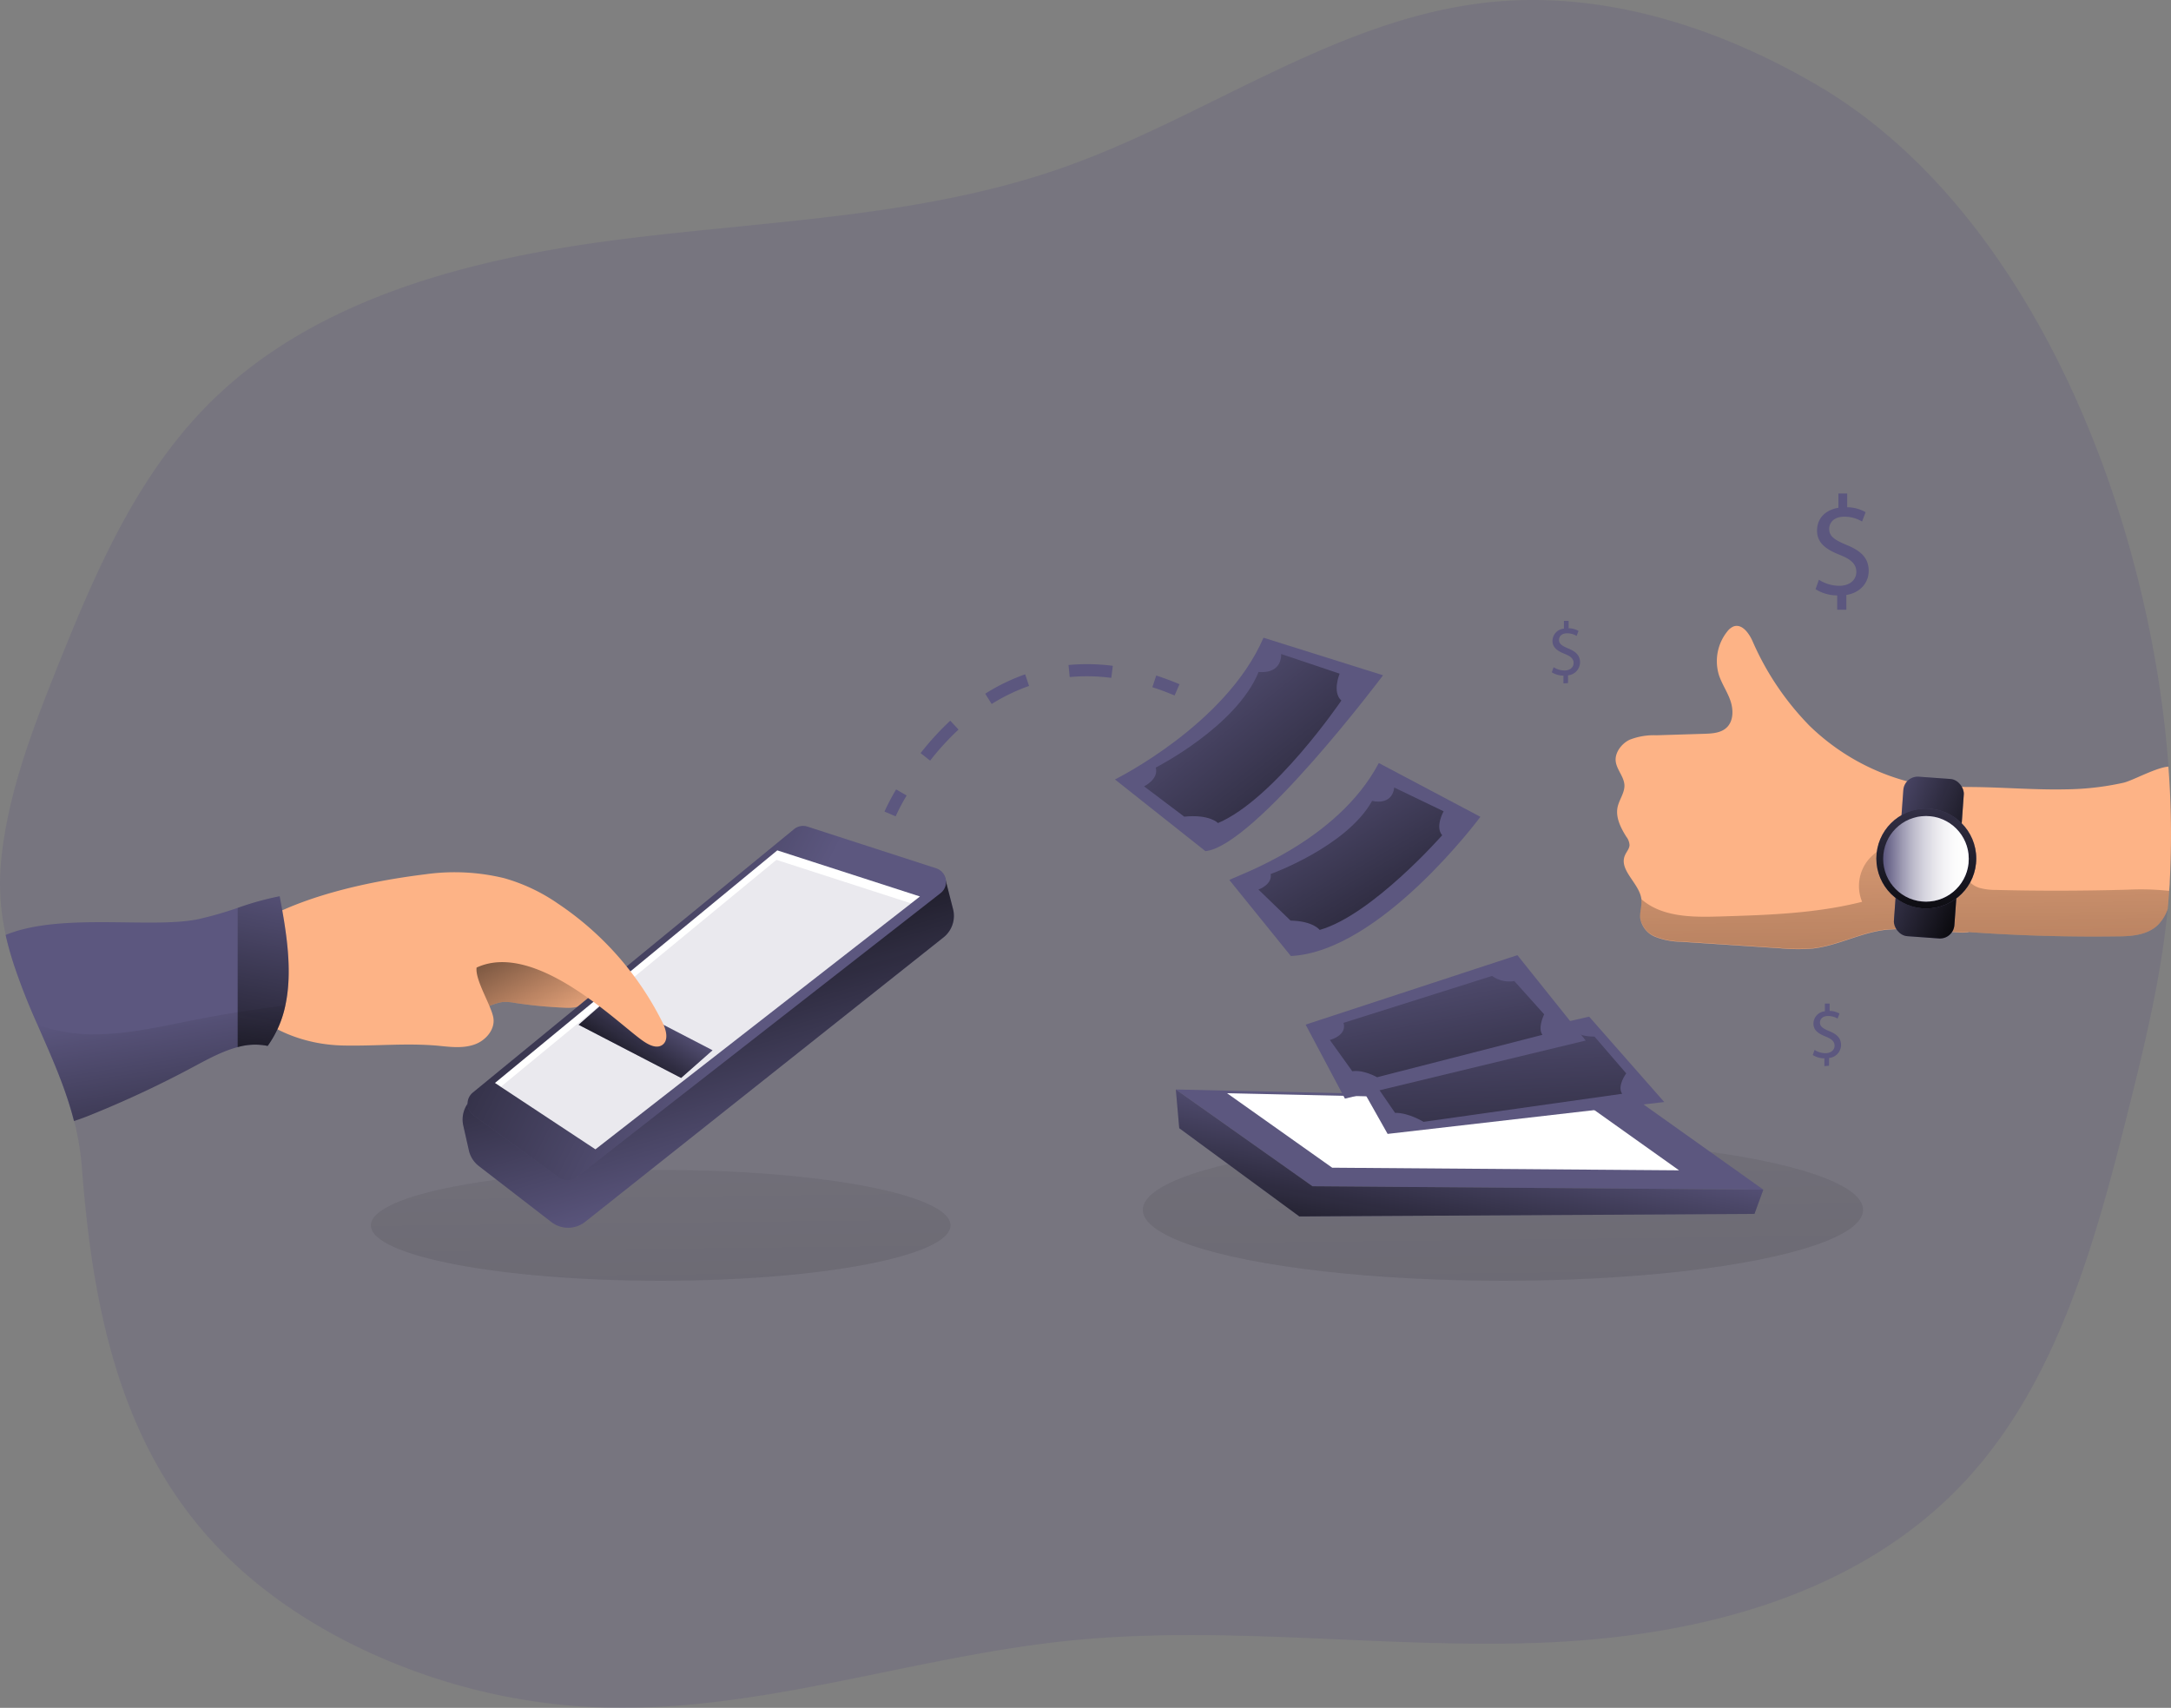 <svg id="Layer_1" data-name="Layer 1" xmlns="http://www.w3.org/2000/svg" xmlns:xlink="http://www.w3.org/1999/xlink" viewBox="0 0 559.39 440.09"><rect x="0" y="0" width="559.39" height="440.09" fill="#808080" stroke="none"/><defs><linearGradient id="linear-gradient" x1="169.54" y1="253.24" x2="172.14" y2="486.54" gradientUnits="userSpaceOnUse"><stop offset="0" stop-color="#010101" stop-opacity="0"/><stop offset="0.95" stop-color="#010101"/></linearGradient><linearGradient id="linear-gradient-2" x1="386.37" y1="231.74" x2="389.7" y2="530.35" xlink:href="#linear-gradient"/><linearGradient id="linear-gradient-3" x1="137.23" y1="292.41" x2="110.38" y2="242.25" xlink:href="#linear-gradient"/><linearGradient id="linear-gradient-4" x1="374.99" y1="286.5" x2="394.37" y2="392.54" gradientTransform="matrix(1.18, 0.12, -0.1, 0.99, -25.11, -63.12)" xlink:href="#linear-gradient"/><linearGradient id="linear-gradient-5" x1="198.1" y1="324.04" x2="170.53" y2="228.98" xlink:href="#linear-gradient"/><linearGradient id="linear-gradient-6" x1="196.64" y1="282.24" x2="67.56" y2="218.87" xlink:href="#linear-gradient"/><linearGradient id="linear-gradient-7" x1="171.34" y1="259.7" x2="157.55" y2="280.83" xlink:href="#linear-gradient"/><linearGradient id="linear-gradient-8" x1="379.85" y1="287.35" x2="368.85" y2="345.43" xlink:href="#linear-gradient"/><linearGradient id="linear-gradient-9" x1="493.19" y1="202.66" x2="496.12" y2="433.25" xlink:href="#linear-gradient"/><linearGradient id="linear-gradient-10" x1="44.15" y1="276.58" x2="57.8" y2="363.71" xlink:href="#linear-gradient"/><linearGradient id="linear-gradient-11" x1="304.3" y1="182.78" x2="375.15" y2="271.67" xlink:href="#linear-gradient"/><linearGradient id="linear-gradient-12" x1="334.99" y1="209.78" x2="387.35" y2="298.67" xlink:href="#linear-gradient"/><linearGradient id="linear-gradient-13" x1="368.61" y1="257.21" x2="386.63" y2="355.83" xlink:href="#linear-gradient"/><linearGradient id="linear-gradient-14" x1="74.73" y1="241.91" x2="59.47" y2="322.48" xlink:href="#linear-gradient"/><linearGradient id="linear-gradient-15" x1="480.33" y1="231.16" x2="517.29" y2="246.12" gradientTransform="translate(-15.89 36.54) rotate(-4.12)" xlink:href="#linear-gradient"/><linearGradient id="linear-gradient-16" x1="496.34" y1="180.85" x2="496.34" y2="245.54" xlink:href="#linear-gradient"/><linearGradient id="linear-gradient-17" x1="485.23" y1="221.31" x2="507.28" y2="221.31" gradientUnits="userSpaceOnUse"><stop offset="0" stop-color="#fff" stop-opacity="0"/><stop offset="0.13" stop-color="#fff" stop-opacity="0.23"/><stop offset="0.23" stop-color="#fff" stop-opacity="0.41"/><stop offset="0.35" stop-color="#fff" stop-opacity="0.59"/><stop offset="0.48" stop-color="#fff" stop-opacity="0.74"/><stop offset="0.6" stop-color="#fff" stop-opacity="0.85"/><stop offset="0.72" stop-color="#fff" stop-opacity="0.93"/><stop offset="0.84" stop-color="#fff" stop-opacity="0.98"/><stop offset="0.95" stop-color="#fff"/></linearGradient></defs><title>Transfer Money 2</title><path d="M562.1,245.28q-.2,3.57-.53,7.1c-1.69,17.57-5.88,34.82-10.16,51.92-8.51,34-18.23,69.42-41.39,94.81-27.91,30.54-70.46,40.95-110.72,42.38s-80.67-4.65-120.78-.56c-40.64,4.16-80.37,18.72-121.16,17.19a156.22,156.22,0,0,1-58.42-13.81C80.59,436,63.52,424,51.18,407.48c-19.26-25.63-24.7-57.79-27.07-88.65a68.66,68.66,0,0,0-1.32-9h0c-.18-.94-.4-1.87-.65-2.81C18.45,292.67,11,280.26,6.57,266.54c-.78-2.44-1.5-4.91-2.06-7.47a60.93,60.93,0,0,1-1.22-18.85c1.66-17.35,8-33.88,14.5-50.11,2.88-7.22,5.85-14.47,9.07-21.6,7.78-17.19,17.1-33.6,30.6-46.92,27.07-26.69,67-36.85,105.25-41.73s77.74-5.72,114.06-18.47c37.6-13.22,71.14-38.92,111-42.76,29.13-2.78,58.36,6.75,83.4,21.41,55.32,32.29,85.83,110.47,90.61,175.7A229.24,229.24,0,0,1,562.1,245.28Z" transform="translate(-3.03 -18.15)" fill="#5c577f" opacity="0.24" style="isolation:isolate"/><ellipse cx="170.24" cy="315.76" rx="74.68" ry="14.28" opacity="0.26" fill="url(#linear-gradient)"/><ellipse cx="387.26" cy="311.76" rx="92.8" ry="18.28" opacity="0.26" fill="url(#linear-gradient-2)"/><path d="M148.94,277.84a116.37,116.37,0,0,1-13.18-1.25,12.65,12.65,0,0,0-3.36-.22,14.21,14.21,0,0,0-4,1.37,41,41,0,0,1-24.28,2.62c-1.56-.31-3.25-.82-4.08-2.17a5.84,5.84,0,0,1-.67-2.36,38.87,38.87,0,0,1-.17-7.85,10.48,10.48,0,0,1,1-4.25,8.3,8.3,0,0,1,3.47-3.14c5.23-2.8,11.54-2,17.47-1.82,7,.25,14.25-.35,21,1.57,4.8,1.35,9.52,4.33,12.09,8.71C157.31,274.19,155,278.08,148.94,277.84Z" transform="translate(-3.03 -18.15)" fill="#fdb386"/><path d="M148.94,277.84a116.37,116.37,0,0,1-13.18-1.25,12.65,12.65,0,0,0-3.36-.22,14.21,14.21,0,0,0-4,1.37,41,41,0,0,1-24.28,2.62c-1.56-.31-3.25-.82-4.08-2.17a5.84,5.84,0,0,1-.67-2.36,38.87,38.87,0,0,1-.17-7.85,10.48,10.48,0,0,1,1-4.25,8.3,8.3,0,0,1,3.47-3.14c5.23-2.8,11.54-2,17.47-1.82,7,.25,14.25-.35,21,1.57,4.8,1.35,9.52,4.33,12.09,8.71C157.31,274.19,155,278.08,148.94,277.84Z" transform="translate(-3.03 -18.15)" fill="url(#linear-gradient-3)"/><polygon points="302.97 280.75 338.17 305.68 454.35 306.56 421.78 283.39 302.97 280.75" fill="#5c577f"/><polygon points="316.17 281.71 343.26 300.9 432.64 301.58 407.58 283.75 316.17 281.71" fill="#fff"/><path d="M290.31,219s28.6-14.08,38.28-36.52l30.81,9.68s-33,44-45.77,45.32Z" transform="translate(-3.03 -18.15)" fill="#5c577f"/><path d="M319.79,244.91c1.76-1.1,27.72-9.68,38.51-30.14l26.18,13.86s-25.74,34.77-48.85,35.87Z" transform="translate(-3.03 -18.15)" fill="#5c577f"/><polygon points="409.46 261.97 428.82 283.98 357.54 292.19 348.44 276.05 409.46 261.97" fill="#5c577f"/><path d="M361.09,292.19l46.2-8.92s2.15,2,6.59,2l8.17,9.47S419.62,298,421,300l-51.17,7.23s-3.93-2.4-7.34-2.31l-6-8.73S361.92,295.6,361.09,292.19Z" transform="translate(-3.03 -18.15)" fill="url(#linear-gradient-4)"/><path d="M248.56,252.27l-1.89-7.39c-1.19-4.26-4.46-.55-8.44,1.37l-112,54a7.1,7.1,0,0,0-3.83,7.94l1.44,6.39a7.05,7.05,0,0,0,2.58,4.05l18.67,14.42a7.09,7.09,0,0,0,8.73-.06l92.31-73.28A7.08,7.08,0,0,0,248.56,252.27Z" transform="translate(-3.03 -18.15)" fill="#5c577f"/><path d="M248.56,252.27l-1.89-7.39c-1.19-4.26-4.46-.55-8.44,1.37l-112,54a7.1,7.1,0,0,0-3.83,7.94l1.44,6.39a7.05,7.05,0,0,0,2.58,4.05l18.67,14.42a7.09,7.09,0,0,0,8.73-.06l92.31-73.28A7.08,7.08,0,0,0,248.56,252.27Z" transform="translate(-3.03 -18.15)" fill="url(#linear-gradient-5)"/><path d="M124.86,299.69l82.77-67.88a3.69,3.69,0,0,1,3.47-.65l33.15,10.74a3.68,3.68,0,0,1,1.13,6.4l-93.85,73.24a3.68,3.68,0,0,1-4.43.07L125,305.51A3.69,3.69,0,0,1,124.86,299.69Z" transform="translate(-3.03 -18.15)" fill="#5c577f"/><path d="M124.86,299.69l82.77-67.88a3.69,3.69,0,0,1,3.47-.65l33.15,10.74a3.68,3.68,0,0,1,1.13,6.4l-93.85,73.24a3.68,3.68,0,0,1-4.43.07L125,305.51A3.69,3.69,0,0,1,124.86,299.69Z" transform="translate(-3.03 -18.15)" fill="url(#linear-gradient-6)"/><polygon points="237.04 231.01 234.76 232.79 153.42 296.16 129.04 280.06 127.54 279.06 200.28 219.13 237.04 231.01" fill="#fff"/><polygon points="234.76 232.79 153.42 296.16 129.04 280.06 200.06 221.57 234.76 232.79" fill="#5c577f" opacity="0.13"/><polygon points="175.5 277.77 149.09 264.07 157.19 256.95 183.6 270.64 175.5 277.77" fill="#5c577f"/><polygon points="175.5 277.77 149.09 264.07 157.19 256.95 183.6 270.64 175.5 277.77" fill="url(#linear-gradient-7)"/><path d="M233.81,228.51l-2.88-1.23a58.21,58.21,0,0,1,3-5.71l2.71,1.57A52.48,52.48,0,0,0,233.81,228.51Z" transform="translate(-3.03 -18.15)" fill="#5c577f"/><path d="M242.69,214.15l-2.46-1.93a72.62,72.62,0,0,1,7.65-8.36l2.13,2.29A68.94,68.94,0,0,0,242.69,214.15Zm15.86-14.59-1.66-2.65a50.41,50.41,0,0,1,10.29-5l1,3A48.09,48.09,0,0,0,258.55,199.56Zm30.82-6.73a48.25,48.25,0,0,0-10.72-.21l-.3-3.11a52.13,52.13,0,0,1,11.42.21Z" transform="translate(-3.03 -18.15)" fill="#5c577f"/><path d="M305.69,197.36c-1.91-.8-3.84-1.52-5.74-2.13l1-3c2,.64,4,1.39,6,2.23Z" transform="translate(-3.03 -18.15)" fill="#5c577f"/><polygon points="303.85 290.72 302.97 280.75 338.17 305.68 454.35 306.56 452.07 312.8 334.8 313.46 303.85 290.72" fill="#5c577f"/><polygon points="303.85 290.72 302.97 280.75 338.17 305.68 454.35 306.56 452.07 312.8 334.8 313.46 303.85 290.72" fill="url(#linear-gradient-8)"/><path d="M513.65,235.19c-.13,3.94-.35,7.87-.6,11.81-.12,2.25-.28,4.47-.47,6.72-.12,1.66-.43,3.6-1.87,4.38a2.75,2.75,0,0,1-.63.25,7.87,7.87,0,0,1-2.12.09l-9.79-.65a48.77,48.77,0,0,0-9.59,0c-6.32.81-12.13,4.06-18.44,4.78a46.93,46.93,0,0,1-8.38-.06l-25.67-1.69a18.68,18.68,0,0,1-6.43-1.22,6.29,6.29,0,0,1-4-4.84c-.16-1.54.43-3.07.31-4.63a.42.42,0,0,0,0-.19c-.44-4.16-5.91-7.53-4.25-11.38.37-.9,1.15-1.68,1.18-2.65a3.81,3.81,0,0,0-.84-2.16c-1.44-2.31-2.81-5-2.22-7.69.44-1.91,1.81-3.63,1.75-5.56-.09-2.22-2-4-2.25-6.19s1.47-4.53,3.59-5.54a17,17,0,0,1,6.88-1.15l12.32-.38c2-.06,4.28-.18,5.78-1.59,1.81-1.69,1.78-4.6,1-6.91s-2.25-4.38-3-6.72a12.24,12.24,0,0,1,2.19-11.16,4,4,0,0,1,1.59-1.28c2.22-.81,4.07,1.81,5,4a72.34,72.34,0,0,0,14.63,21.63,57.53,57.53,0,0,0,28.13,15c3.09.68,7.59.25,11.16.75a9.42,9.42,0,0,1,3,.84C515.71,223.81,513.77,231.59,513.65,235.19Z" transform="translate(-3.03 -18.15)" fill="#fdb386"/><path d="M562.1,245.28c0,.82-.1,1.63-.16,2.44-.09,1.56-.22,3.13-.37,4.66a11.15,11.15,0,0,1-2.47,4.06c-2.82,2.75-7,3-10.79,3q-18.19.24-36.38-1c-.63,0-1.25-.1-1.85-.16a9.83,9.83,0,0,1-4.65-1.56c-2.91-2.1-3.69-6.16-4.22-9.82-1.07-7.06-2.13-14.38-.44-21.32a7.85,7.85,0,0,1,.72-2.09,4.35,4.35,0,0,1,1.31-1.69,6.27,6.27,0,0,1,3.53-.84c.78,0,1.57,0,2.35,0,8.87-.1,17.75.78,26.63.59a71.71,71.71,0,0,0,14.82-1.69c2.37-.53,8.34-3.91,11.62-4.16A229.24,229.24,0,0,1,562.1,245.28Z" transform="translate(-3.03 -18.15)" fill="#fdb386"/><path d="M561.94,247.72c-.09,1.56-.22,3.13-.37,4.66a11.15,11.15,0,0,1-2.47,4.06c-2.82,2.75-7,3-10.79,3q-18.19.24-36.38-1c-.63,0-1.25-.1-1.85-.16a7.87,7.87,0,0,1-2.12.09l-9.79-.65a48.77,48.77,0,0,0-9.59,0c-6.32.81-12.13,4.06-18.44,4.78a46.93,46.93,0,0,1-8.38-.06l-25.67-1.69a18.68,18.68,0,0,1-6.43-1.22,6.29,6.29,0,0,1-4-4.84c-.16-1.54.43-3.07.31-4.63a.42.42,0,0,0,0-.19c5.31,4.63,13.09,4.66,20.19,4.44,12.32-.37,24.73-.75,36.67-3.78a10.66,10.66,0,0,1,1.75-11c1.12-1.28,2.56-2.25,3.78-3.43,2.59-2.57,4.06-6,6.44-8.82a10.28,10.28,0,0,1,6.69-3.78,5.84,5.84,0,0,1,2.9.53c3.76,1.81,4.13,6.94,3.91,11.1s-.09,9.19,3.53,11.28a5.93,5.93,0,0,0,1.22.53,15.43,15.43,0,0,0,4.19.53c11.35.29,22.7.25,34.07-.06A67.22,67.22,0,0,1,561.94,247.72Z" transform="translate(-3.03 -18.15)" fill="url(#linear-gradient-9)"/><path d="M112.64,243.44a54.11,54.11,0,0,1,20.29,1A46.57,46.57,0,0,1,146.8,251a79.46,79.46,0,0,1,27,30.76c.91,1.86,1.57,4.5-.14,5.67-1.47,1-3.42,0-4.88-1-6.37-4.36-27.69-26-42.95-18.95-.42,3.28,3.82,9.77,4.33,13,.45,2.93-1.9,5.7-4.67,6.75s-5.83.78-8.77.47c-8.44-.88-16.85.06-25.34-.14-19.82-.45-32.15-14.72-31-22.16C61.43,259.25,77,247.85,112.64,243.44Z" transform="translate(-3.03 -18.15)" fill="#fdb386"/><polygon points="336.41 264.03 390.98 246.13 408.58 268.13 346.54 283.1 336.41 264.03" fill="#5c577f"/><path d="M76.56,277.2A27.49,27.49,0,0,1,72,287.67a16.18,16.18,0,0,0-7.73.31c-3.78,1-7.5,3-11,4.85a266.91,266.91,0,0,1-26.07,12.28c-1.65.69-3.37,1.35-5.12,1.91-2.22-8.75-5.88-16.76-9.38-24.79a165.18,165.18,0,0,1-6.16-15.69c-.78-2.44-1.5-4.91-2.06-7.47C18.79,253.19,42,257.54,54.15,255a94.11,94.11,0,0,0,10.12-2.9,76.29,76.29,0,0,1,10.82-3C76.84,258.29,78.47,268.32,76.56,277.2Z" transform="translate(-3.03 -18.15)" fill="#5c577f"/><path d="M76.56,277.2A27.49,27.49,0,0,1,72,287.67c-6.47-1.44-12.88,2-18.7,5.16a266.91,266.91,0,0,1-26.07,12.28c-1.65.69-3.37,1.35-5.12,1.91-2.22-8.75-5.88-16.76-9.38-24.79A43.9,43.9,0,0,0,30,284.61c8.44-.38,16.69-2.44,25-4C62.15,279.2,69.37,278.2,76.56,277.2Z" transform="translate(-3.03 -18.15)" fill="url(#linear-gradient-10)"/><path d="M333.14,186.68l15.07,5.06s-2,4.73.44,6.93c0,0-17.27,25.41-31.79,31.57,0,0-2.09-2.31-8.69-1.65l-10.35-7.81s3.86-1.87,3-4.84c0,0,20.79-10.56,26.51-24.64C327.31,191.3,333.14,192.18,333.14,186.68Z" transform="translate(-3.03 -18.15)" fill="url(#linear-gradient-11)"/><path d="M362.28,221.08,375,227.21s-2.27,4-.37,6.17c0,0-18.06,20.56-31.57,24.4,0,0-1.6-2.27-7.5-2.41l-8.28-8s3.61-1.23,3.16-4c0,0,19.53-7,26.14-18.85C356.62,224.52,361.67,225.94,362.28,221.08Z" transform="translate(-3.03 -18.15)" fill="url(#linear-gradient-12)"/><path d="M349.2,281.73l38.29-12.1a7.55,7.55,0,0,0,5.72,1.32l7.7,8.58s-1.76,3.52-.44,5.28l-42.61,10.93s-3.52-2-6.39-1.54l-5.79-8.07S350.19,285,349.2,281.73Z" transform="translate(-3.03 -18.15)" fill="url(#linear-gradient-13)"/><path d="M76.56,277.2A27.49,27.49,0,0,1,72,287.67a16.18,16.18,0,0,0-7.73.31V252.1a76.29,76.29,0,0,1,10.82-3C76.84,258.29,78.47,268.32,76.56,277.2Z" transform="translate(-3.03 -18.15)" fill="url(#linear-gradient-14)"/><rect x="492.22" y="218.53" width="15.62" height="41.2" rx="3.72" transform="translate(15.44 -53.45) rotate(4.12)" fill="#5c577f"/><rect x="492.22" y="218.53" width="15.62" height="41.2" rx="3.72" transform="translate(15.44 -53.45) rotate(4.12)" fill="url(#linear-gradient-15)"/><circle cx="496.34" cy="221.23" r="12.87" fill="#5c577f"/><circle cx="496.34" cy="221.23" r="12.87" fill="url(#linear-gradient-16)"/><circle cx="496.25" cy="221.31" r="11.03" fill="#5c577f"/><circle cx="496.25" cy="221.31" r="11.03" fill="url(#linear-gradient-17)"/><path d="M476.41,175.27v-3.69a10.55,10.55,0,0,1-5.58-1.6l.87-2.44A9.79,9.79,0,0,0,477,169.1c2.59,0,4.34-1.49,4.34-3.57s-1.43-3.25-4.12-4.34c-3.73-1.46-6-3.14-6-6.31s2.15-5.33,5.5-5.88v-3.68h2.27v3.54a9.7,9.7,0,0,1,4.74,1.27l-.91,2.41a8.81,8.81,0,0,0-4.6-1.24c-2.81,0-3.87,1.68-3.87,3.14,0,1.9,1.35,2.84,4.53,4.16,3.75,1.53,5.65,3.43,5.65,6.67,0,2.89-2,5.58-5.76,6.2v3.8Z" transform="translate(-3.03 -18.15)" fill="#5c577f"/><path d="M405.87,194.25v-2a5.68,5.68,0,0,1-3-.86l.47-1.31a5.2,5.2,0,0,0,2.82.84c1.39,0,2.33-.8,2.33-1.91s-.77-1.75-2.22-2.33c-2-.79-3.22-1.69-3.22-3.39a3.21,3.21,0,0,1,2.95-3.15v-2h1.21v1.9a5.27,5.27,0,0,1,2.55.69l-.49,1.29a4.66,4.66,0,0,0-2.47-.67c-1.5,0-2.07.9-2.07,1.69,0,1,.72,1.52,2.42,2.23,2,.82,3,1.84,3,3.58a3.4,3.4,0,0,1-3.09,3.32v2Z" transform="translate(-3.03 -18.15)" fill="#5c577f"/><path d="M473.11,292.87v-2a5.72,5.72,0,0,1-3-.86l.47-1.31a5.22,5.22,0,0,0,2.82.84c1.39,0,2.33-.8,2.33-1.92s-.77-1.74-2.21-2.33c-2-.78-3.23-1.68-3.23-3.38a3.21,3.21,0,0,1,2.95-3.16v-2h1.22v1.9a5.27,5.27,0,0,1,2.54.68l-.49,1.29a4.77,4.77,0,0,0-2.46-.66c-1.51,0-2.08.9-2.08,1.68,0,1,.72,1.53,2.43,2.23,2,.82,3,1.84,3,3.58a3.4,3.4,0,0,1-3.09,3.33v2Z" transform="translate(-3.03 -18.15)" fill="#5c577f"/></svg>